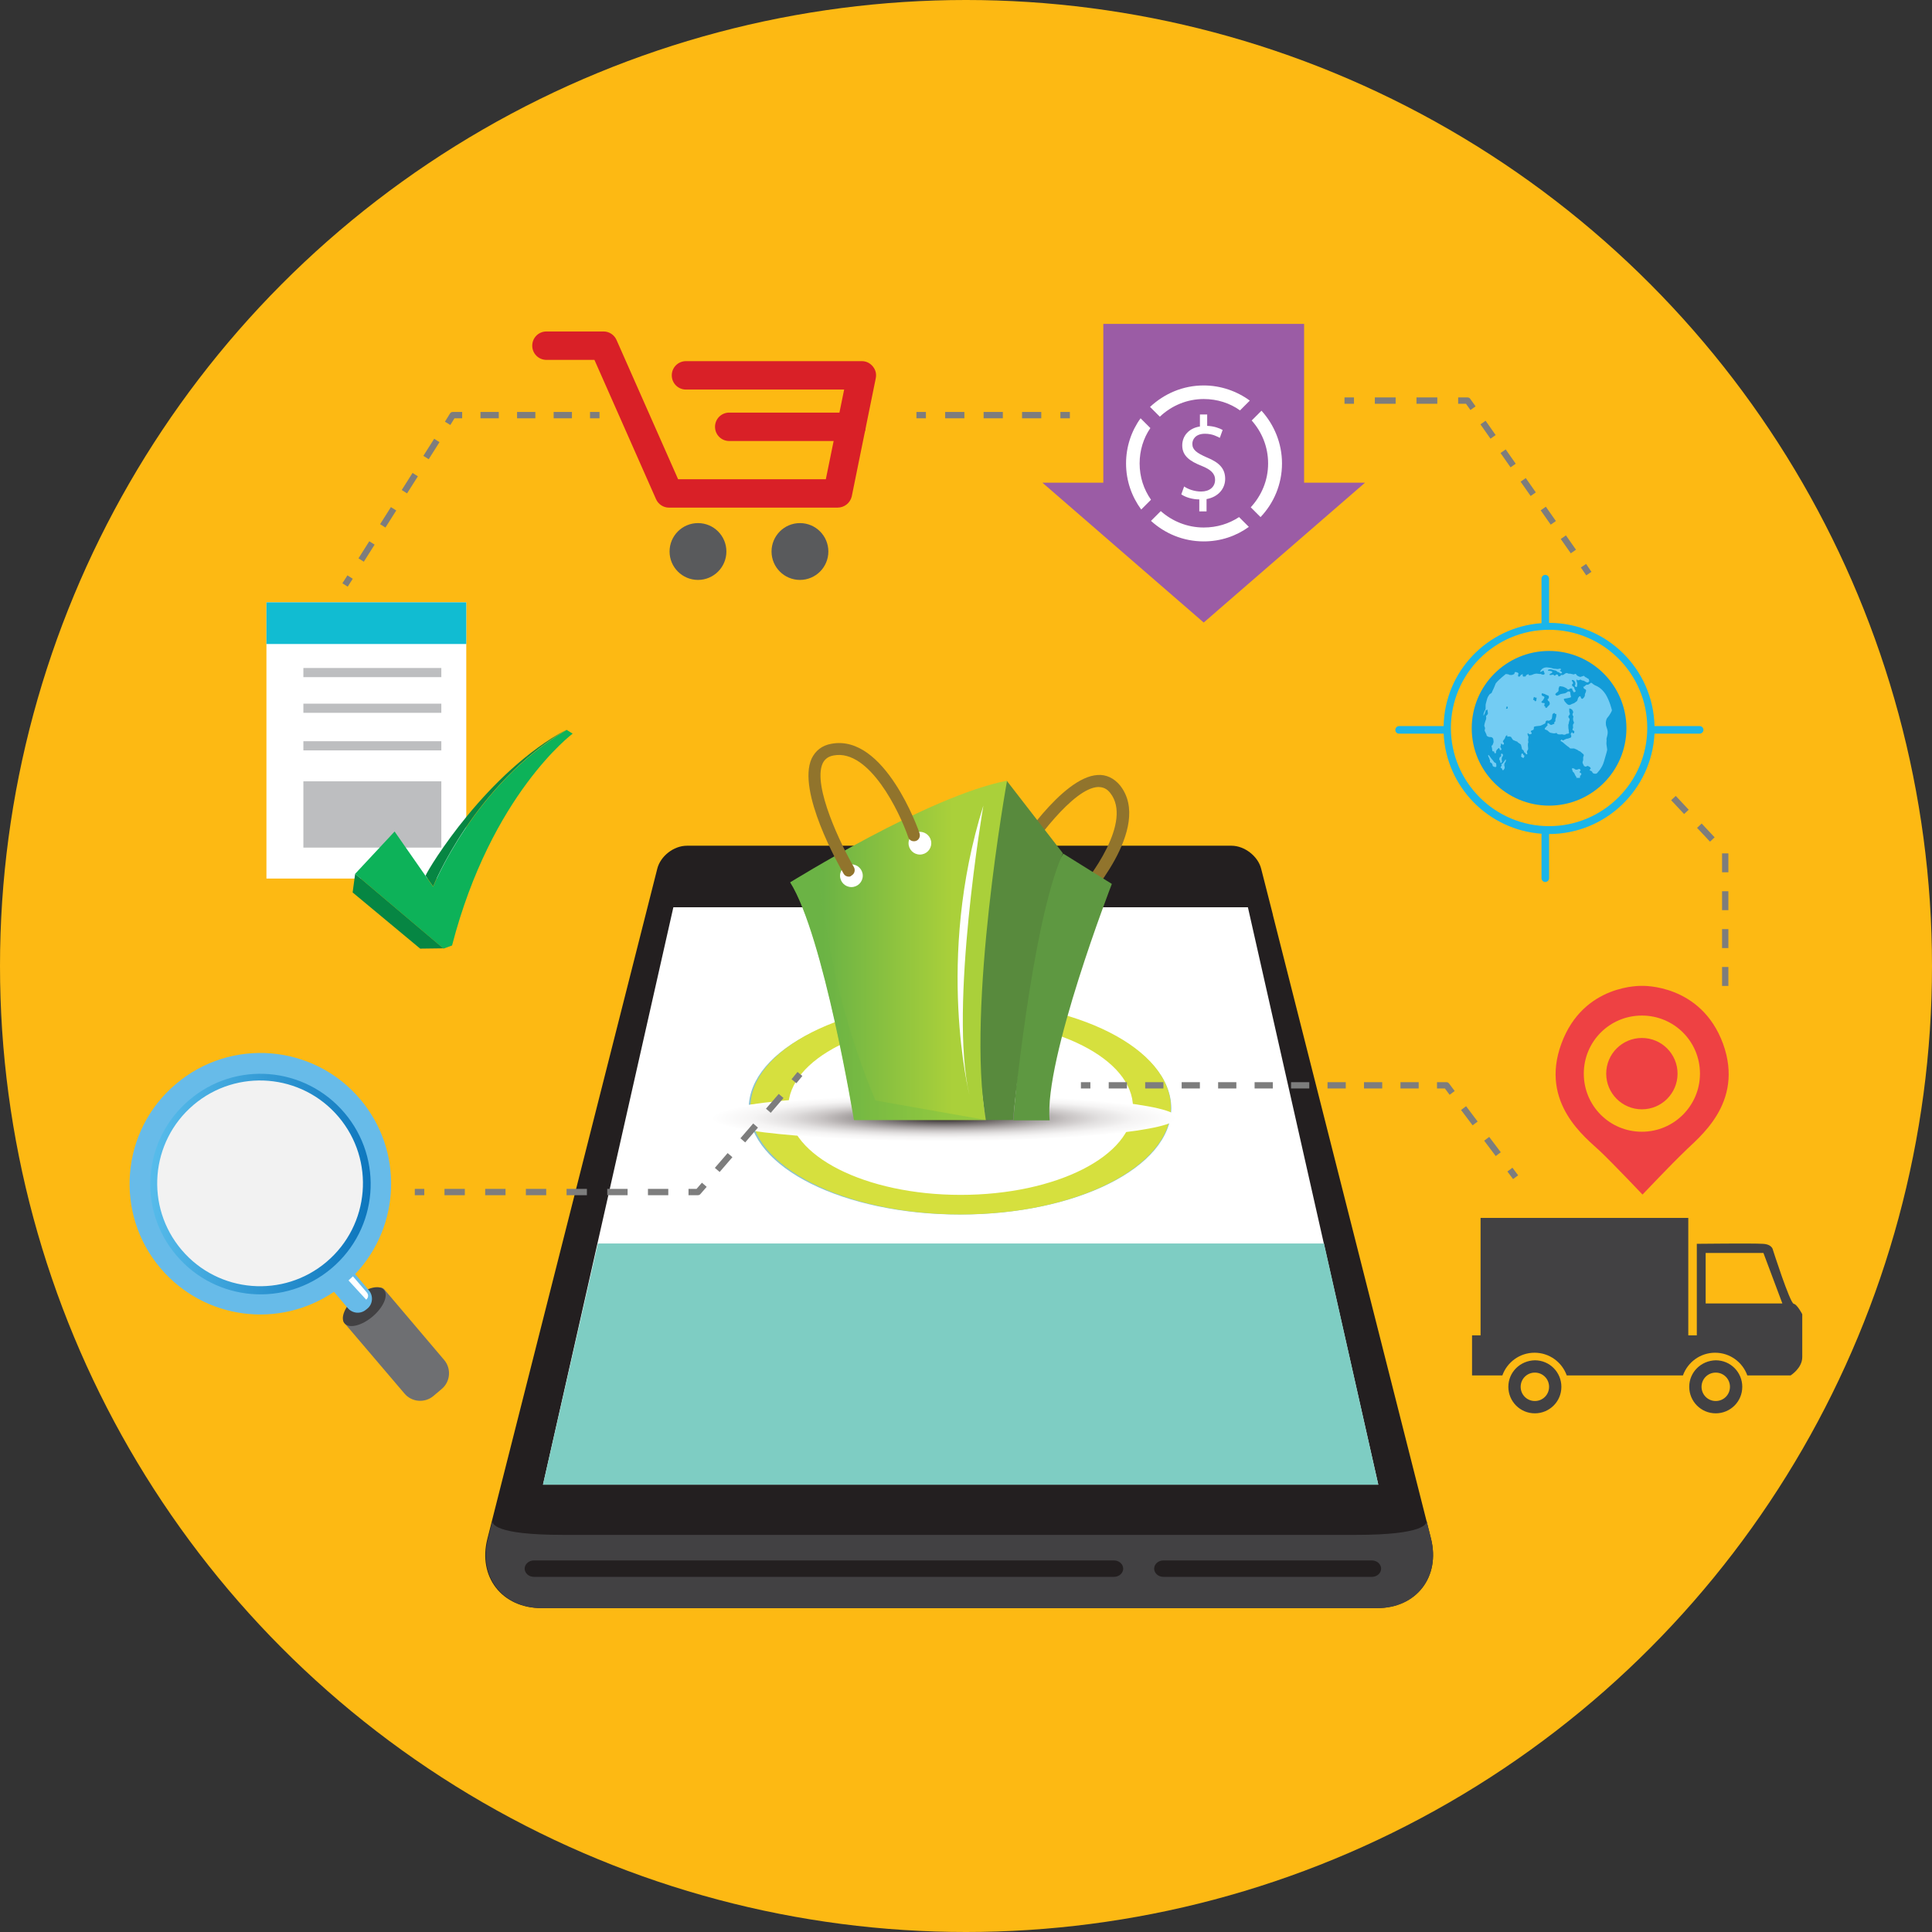 <?xml version="1.0" encoding="utf-8"?>
<!-- Generator: Adobe Illustrator 19.2.1, SVG Export Plug-In . SVG Version: 6.00 Build 0)  -->
<svg version="1.1" id="Layer_1" xmlns="http://www.w3.org/2000/svg" xmlns:xlink="http://www.w3.org/1999/xlink" x="0px" y="0px"
	 viewBox="0 0 612 612" style="enable-background:new 0 0 612 612;" xml:space="preserve">
<rect x="0" y="0" width="612" height="612" fill="#333333" stroke="none"/>
<style type="text/css">
	.st0{fill:#FDB913;}
	.st1{fill:#231F20;}
	.st2{fill:#424143;}
	.st3{fill:#595A5C;}
	.st4{fill:#FFFFFF;}
	.st5{fill:none;stroke:#8CC3CD;stroke-width:1.053;stroke-miterlimit:10;}
	.st6{fill:#D6E03E;}
	.st7{fill:#7ECDC3;}
	.st8{fill:url(#SVGID_1_);}
	.st9{fill:#91742C;}
	.st10{fill:#5E9841;}
	.st11{fill:#588A3D;}
	.st12{fill:url(#SVGID_2_);}
	.st13{opacity:0.5;fill:url(#SVGID_3_);}
	.st14{fill:#D92027;}
	.st15{fill:#6E6F72;}
	.st16{fill:#67BBE9;}
	.st17{fill:url(#SVGID_4_);}
	.st18{fill:#F2F2F2;}
	.st19{fill:#11BCD2;}
	.st20{fill:#BDBEC0;}
	.st21{fill:#0DB259;}
	.st22{fill:#068643;}
	.st23{fill:#9B5CA5;}
	.st24{fill:#139CD8;}
	.st25{fill:#73CCF3;}
	.st26{fill:#1AB5E9;}
	.st27{fill:#EE4143;}
	.st28{fill:none;stroke:#7D7D7D;stroke-width:2;stroke-linejoin:round;}
	.st29{fill:none;stroke:#7D7D7D;stroke-width:2;stroke-linejoin:round;stroke-dasharray:6.445,6.445;}
	.st30{fill:none;stroke:#7D7D7D;stroke-width:2;stroke-linejoin:round;stroke-dasharray:6.193,6.193;}
	.st31{fill:none;stroke:#7D7D7D;stroke-width:2;stroke-linejoin:round;stroke-dasharray:6.087,6.087;}
	.st32{fill:none;stroke:#7D7D7D;stroke-width:2;stroke-linejoin:round;stroke-dasharray:5.776,5.776;}
	.st33{fill:none;stroke:#7D7D7D;stroke-width:2;stroke-linejoin:round;stroke-dasharray:5.542,5.542;}
	.st34{fill:none;stroke:#7D7D7D;stroke-width:2;stroke-linejoin:round;stroke-dasharray:6.598,6.598;}
	.st35{fill:none;stroke:#7D7D7D;stroke-width:2;stroke-linejoin:round;stroke-dasharray:6.404,6.404;}
	.st36{fill:none;stroke:#7D7D7D;stroke-width:2;stroke-linejoin:round;stroke-dasharray:5.795,5.795;}
	.st37{fill:none;stroke:#7D7D7D;stroke-width:2;stroke-linejoin:round;stroke-dasharray:6.089,6.089;}
	.st38{fill:none;stroke:#7D7D7D;stroke-width:2;stroke-linejoin:round;stroke-miterlimit:10;stroke-dasharray:6;}
</style>
<g>
	<circle class="st0" cx="306" cy="306" r="306"/>
	<g>
		<g>
			<path class="st1" d="M453.3,487.4l-50.1-197.6c0,0,0-0.1,0-0.1l-3.7-14.5c-1-4-5.3-7.3-9.4-7.3H375l-142.3,0h-15.1
				c-4.2,0-8.4,3.3-9.4,7.3l-3.7,14.6c0,0,0,0,0,0l-50.1,197.6c-3.1,12.1,4.6,22,17.1,22h264.6C448.7,509.4,456.3,499.5,453.3,487.4
				z"/>
			<path class="st2" d="M453.3,487.4l-1.4-5.6c0.1,0.8-0.6,4.4-22.3,4.4c-22.1,0-125.3,0-127,0c-16.2,0-102.2,0-124.3,0
				c-21.8,0-22.4-3.6-22.3-4.4l-1.4,5.6c-3.1,12.1,4.6,22,17.1,22h131h133.7C448.7,509.4,456.3,499.5,453.3,487.4z"/>
			<g>
				<path class="st3" d="M324.7,276.7c0,1.2-1.3,2.2-2.9,2.2h-30.1c-1.6,0-2.9-1-2.9-2.2c0-1.2,1.3-2.2,2.9-2.2h30.1
					C323.4,274.5,324.7,275.5,324.7,276.7z"/>
			</g>
			<g>
				<path class="st1" d="M355.8,496.9c0,1.4-1.3,2.6-2.9,2.6H169.1c-1.6,0-2.9-1.2-2.9-2.6c0-1.4,1.3-2.6,2.9-2.6h183.8
					C354.5,494.3,355.8,495.5,355.8,496.9z"/>
			</g>
			<g>
				<path class="st1" d="M437.5,496.9c0,1.4-1.3,2.6-2.9,2.6h-66.1c-1.6,0-2.9-1.2-2.9-2.6c0-1.4,1.3-2.6,2.9-2.6h66.1
					C436.2,494.3,437.5,495.5,437.5,496.9z"/>
			</g>
			<polygon class="st4" points="436.6,470.3 172,470.3 213.3,287.4 395.3,287.4 			"/>
			<ellipse class="st5" cx="304.1" cy="351.1" rx="66.4" ry="33.1"/>
			<path class="st6" d="M304.3,317.1c-36.8,0-66.6,15.1-66.6,33.8c0,18.6,29.8,33.8,66.6,33.8c36.8,0,66.6-15.1,66.6-33.8
				C370.9,332.2,341.1,317.1,304.3,317.1z M304.3,378.5c-30.2,0-54.6-12.4-54.6-27.7c0-15.3,24.4-27.7,54.6-27.7
				c30.2,0,54.6,12.4,54.6,27.7C358.9,366.2,334.5,378.5,304.3,378.5z"/>
		</g>
		<polygon class="st7" points="419.4,393.9 189.4,393.9 172,470.3 436.6,470.3 		"/>
	</g>
	<g>
		
			<radialGradient id="SVGID_1_" cx="346.126" cy="885.641" r="63.162" gradientTransform="matrix(1.167 0 0 0.117 -104.973 250.604)" gradientUnits="userSpaceOnUse">
			<stop  offset="0" style="stop-color:#231F20"/>
			<stop  offset="4.817319e-002" style="stop-color:#342F30"/>
			<stop  offset="0.163" style="stop-color:#5A5454"/>
			<stop  offset="0.282" style="stop-color:#817B7B"/>
			<stop  offset="0.406" style="stop-color:#A7A2A2"/>
			<stop  offset="0.534" style="stop-color:#C8C4C4"/>
			<stop  offset="0.67" style="stop-color:#E2E0E0"/>
			<stop  offset="0.818" style="stop-color:#F5F4F4"/>
			<stop  offset="1" style="stop-color:#FFFFFF"/>
		</radialGradient>
		<ellipse class="st8" cx="299" cy="354" rx="73.7" ry="7.4"/>
		<g>
			<g>
				<g>
					<path class="st9" d="M341.2,287.4c-0.5,0-0.9-0.2-1.3-0.5c-0.8-0.7-0.8-1.9-0.1-2.7c5.7-6.1,19-24,11.9-33
						c-1.1-1.4-2.3-1.9-3.9-1.9c-7.9,0.4-20.3,17.6-24.4,24.1c-0.6,0.9-1.7,1.2-2.6,0.6c-0.9-0.6-1.2-1.8-0.6-2.6
						c1.6-2.6,16.2-25.3,27.5-25.9c2.7-0.2,5.2,1,7.1,3.3c10.6,13.4-11.1,37-12.1,38C342.2,287.2,341.7,287.4,341.2,287.4z"/>
				</g>
				<path class="st10" d="M336.8,270.4l15.4,9.6c0,0-21.6,55.7-19.7,74.9H321C321,354.8,325.8,287.2,336.8,270.4z"/>
				<path class="st11" d="M312.3,354.8h8.6c0,0,5.8-62.4,15.8-84.5l-17.8-23C319,247.3,303.7,304,312.3,354.8z"/>
				<linearGradient id="SVGID_2_" gradientUnits="userSpaceOnUse" x1="301.773" y1="301.086" x2="260.74" y2="301.086">
					<stop  offset="0" style="stop-color:#AAD03A"/>
					<stop  offset="1" style="stop-color:#6BB345"/>
				</linearGradient>
				<path class="st12" d="M319,247.3c0,0-13,72-6.7,107.5h-41.8c0,0-9.6-58.5-20.2-75.3C250.4,279.5,294.1,252.1,319,247.3z"/>
				<g>
					<circle class="st4" cx="291.4" cy="267.1" r="3.6"/>
					<circle class="st4" cx="269.7" cy="277.4" r="3.6"/>
				</g>
				<g>
					<path class="st9" d="M268.9,277.7c-0.7,0-1.3-0.3-1.7-1c-1.5-2.6-14.8-26.1-10.1-36.4c1.2-2.5,3.3-4.2,6.3-4.7
						c16.8-3.1,27.5,27.1,27.9,28.4c0.3,1-0.2,2.1-1.2,2.4c-1,0.3-2.1-0.2-2.4-1.2c-2.7-7.9-12.3-28-23.6-25.9
						c-1.7,0.3-2.8,1.1-3.5,2.5c-3.3,7.2,6,26.2,9.9,32.9c0.5,0.9,0.2,2.1-0.7,2.6C269.5,277.6,269.2,277.7,268.9,277.7z"/>
				</g>
			</g>
			<path class="st4" d="M311.5,255.2c0,0-11,64.3-4.4,91.7C307.1,346.9,296.2,303.8,311.5,255.2z"/>
			<linearGradient id="SVGID_3_" gradientUnits="userSpaceOnUse" x1="296.746" y1="314.604" x2="259.73" y2="314.604">
				<stop  offset="0" style="stop-color:#7BC144"/>
				<stop  offset="1" style="stop-color:#6BB345"/>
			</linearGradient>
			<path class="st13" d="M259.1,274.4c-4.7,2.8-8.7,5.1-8.7,5.1c10.6,16.8,20.2,75.3,20.2,75.3h41.8l-35.1-6.2
				C261.4,310.7,259.1,274.4,259.1,274.4z"/>
		</g>
	</g>
	<g>
		<g>
			<g>
				<path class="st14" d="M265.3,160.8h-53.4c-1.8,0-3.4-1.1-4.1-2.7L188.3,114h-15.2c-2.5,0-4.5-2-4.5-4.5c0-2.5,2-4.5,4.5-4.5
					h18.1c1.8,0,3.4,1.1,4.1,2.7l19.5,44.1h46.8l5.8-28.4h-50.1c-2.5,0-4.5-2-4.5-4.5c0-2.5,2-4.5,4.5-4.5H273
					c1.4,0,2.6,0.6,3.5,1.7c0.9,1.1,1.2,2.4,0.9,3.8l-7.6,37.4C269.3,159.3,267.5,160.8,265.3,160.8z"/>
			</g>
			<g>
				<path class="st14" d="M269.7,139.7h-38.7c-2.5,0-4.5-2-4.5-4.5c0-2.5,2-4.5,4.5-4.5h38.7c2.5,0,4.5,2,4.5,4.5
					C274.2,137.7,272.1,139.7,269.7,139.7z"/>
			</g>
		</g>
		<g>
			<g>
				<circle class="st3" cx="221.1" cy="174.7" r="9"/>
			</g>
			<g>
				<circle class="st3" cx="253.4" cy="174.7" r="9"/>
			</g>
		</g>
	</g>
	<g>
		<g>
			<path class="st15" d="M140.7,430.8c2.3,2.7,2,6.9-0.8,9.2l-2.6,2.2c-2.7,2.3-6.9,2-9.2-0.8l-19-22.3c-1.4-1.6,1.6-6.1,2.7-6.9
				l0.5-0.5c2.7-2.3,7.8-5.1,9.4-3.3L140.7,430.8z"/>
			
				<ellipse transform="matrix(0.762 -0.647 0.647 0.762 -240.476 173.162)" class="st2" cx="115.5" cy="414" rx="8.2" ry="4.1"/>
			<path class="st16" d="M112.5,403.6c14.4-15.2,15.4-39.1,1.6-55.4c-14.8-17.5-41-19.6-58.4-4.8c-17.5,14.8-19.6,41-4.8,58.4
				c13.9,16.3,37.6,19.2,54.9,7.4l4.4,5.2c1.5,1.7,4,1.9,5.7,0.5l0.5-0.4c1.7-1.4,1.9-4,0.5-5.7L112.5,403.6z"/>
			
				<linearGradient id="SVGID_4_" gradientUnits="userSpaceOnUse" x1="104.103" y1="330.738" x2="173.919" y2="330.738" gradientTransform="matrix(0.997 8.150000e-002 -8.150000e-002 0.997 -29.139 34.065)">
				<stop  offset="0" style="stop-color:#57BCEB"/>
				<stop  offset="1" style="stop-color:#0D76BD"/>
			</linearGradient>
			<path class="st17" d="M109.1,352.5c12.5,14.7,10.7,36.7-4,49.2c-14.7,12.5-36.7,10.7-49.2-4c-12.5-14.7-10.7-36.7,4-49.2
				C74.6,335.9,96.6,337.8,109.1,352.5z"/>
			
				<ellipse transform="matrix(0.762 -0.647 0.647 0.762 -223.107 142.48)" class="st18" cx="82.5" cy="375" rx="32.6" ry="32.6"/>
			<path class="st4" d="M110.4,405.6l1.4-1.3l4.3,5c0,0,1.2,1.2-0.1,2.4L110.4,405.6z"/>
		</g>
	</g>
	<g>
		<g>
			<rect x="84.4" y="190.8" class="st4" width="63.3" height="87.5"/>
			<rect x="84.4" y="190.8" class="st19" width="63.3" height="13.2"/>
			<g>
				<g>
					<rect x="96.1" y="211.6" class="st20" width="43.7" height="2.9"/>
					<rect x="96.1" y="222.9" class="st20" width="43.7" height="2.9"/>
					<rect x="96.1" y="234.8" class="st20" width="43.7" height="2.9"/>
				</g>
				<rect x="96.1" y="247.5" class="st20" width="43.7" height="21"/>
			</g>
		</g>
		<g>
			<g>
				<path class="st21" d="M112.5,276.8l12.5-13.4l12.2,17.5c0,0,13-32.4,42.3-49.7l1.9,1.2c0,0-25.8,19.2-38.2,67.1l-2.7,1
					L112.5,276.8z"/>
				<polygon class="st22" points="112.5,276.8 140.4,300.4 133.1,300.5 111.7,282.7 				"/>
				<path class="st22" d="M137.2,280.8c0,0,13-32.4,42.3-49.7c-25.2,13.4-43.7,43.8-44.7,46.3L137.2,280.8z"/>
			</g>
		</g>
	</g>
	<g>
		<g>
			<rect x="349.5" y="102.6" class="st23" width="63.6" height="58.7"/>
			<polygon class="st23" points="330.2,152.9 381.3,197.2 432.4,152.9 			"/>
		</g>
		<g>
			<g>
				<path class="st4" d="M379.9,162v-3.8c-2.2,0-4.4-0.7-5.7-1.6l0.9-2.5c1.3,0.9,3.3,1.6,5.4,1.6c2.7,0,4.4-1.5,4.4-3.7
					c0-2.1-1.5-3.3-4.2-4.4c-3.8-1.5-6.2-3.2-6.2-6.5c0-3.1,2.2-5.5,5.6-6v-3.8h2.3v3.6c2.2,0.1,3.8,0.7,4.9,1.3l-0.9,2.5
					c-0.8-0.4-2.3-1.3-4.7-1.3c-2.9,0-4,1.7-4,3.2c0,1.9,1.4,2.9,4.6,4.3c3.9,1.6,5.8,3.5,5.8,6.8c0,3-2.1,5.7-5.9,6.4v3.9H379.9z"
					/>
			</g>
			<g>
				<path class="st4" d="M381.3,126.4c4.3,0,8.3,1.3,11.5,3.6l3.1-3.1c-4.1-3-9.2-4.8-14.6-4.8c-6.6,0-12.5,2.6-17,6.8l3.1,3.1
					C371.1,128.5,376,126.4,381.3,126.4z"/>
				<path class="st4" d="M381.3,167.1c-5.2,0-10-2-13.6-5.2l-3.1,3.1c4.4,4,10.2,6.5,16.7,6.5c5.4,0,10.3-1.7,14.3-4.6l-3.1-3.1
					C389.3,165.9,385.5,167.1,381.3,167.1z"/>
				<path class="st4" d="M361,146.8c0-4.1,1.2-8,3.4-11.2l-3.1-3.1c-2.9,4-4.6,9-4.6,14.3c0,5.5,1.8,10.5,4.8,14.6l3.1-3.1
					C362.3,155,361,151.1,361,146.8z"/>
				<path class="st4" d="M401.7,146.8c0,5.4-2.1,10.2-5.5,13.9l3.1,3.1c4.2-4.4,6.8-10.4,6.8-17c0-6.4-2.5-12.3-6.5-16.7l-3.1,3.1
					C399.7,136.8,401.7,141.5,401.7,146.8z"/>
			</g>
		</g>
	</g>
	<g>
		<circle class="st24" cx="490.7" cy="230.7" r="24.5"/>
		<g>
			<path class="st25" d="M473.3,238.1c0.1,0.1,0,0.5,0.2,0.5c0.2,0,0.4,0,0.4-0.1c0-0.1,0-0.3,0-0.5c0-0.1,0.1-0.2,0.2-0.4
				c0.1-0.2,0.5-0.5,0.5-0.5s0.2-0.3,0.3-0.1c0,0.2,0.2,0.3,0.2,0.5c0,0.1,0.1,0.2,0.2,0.1c0.2-0.1,0.4,0,0.3-0.3
				c-0.1-0.2-0.1-0.2-0.2-0.5c-0.1-0.3-0.2,0.1-0.1-0.3c0.1-0.4,0.2-0.6,0.2-0.6s-0.3-0.3,0-0.3c0.3,0,0.4,0.2,0.4,0.2
				s0.1,0.1,0.2,0.1c0.1,0,0.3-0.1,0.3-0.3c0-0.2-0.1-0.4-0.1-0.4s-0.4-0.2-0.1-0.6c0.3-0.4,0.4-0.6,0.5-0.7
				c0.1-0.2,0.2-0.6,0.2-0.6l0.4-0.4c0,0,0.2,0,0.2,0.1c0,0.1-0.2,0.2,0,0.3c0.2,0.1,0.2,0,0.5,0c0.3,0,0.7,0.1,0.7,0.2
				c0,0.1,0.6,0.9,0.6,0.9s0.5,0.2,0.7,0.3c0.1,0.1,0.7,0.2,0.7,0.3c0,0.2,1,0.7,1.1,0.9c0.1,0.2,0.1,0.6,0.2,0.8
				c0.1,0.2,0.1,0.5,0.1,0.6c0.1,0.1,0.5,0.4,0.5,0.4s0.1,0.3,0.2,0.5c0,0.2,0.1,0.1,0.3,0.3c0.2,0.1,0.3,0.4,0.3,0.4
				s0.5,0.2,0.4-0.2c-0.1-0.4-0.1-0.4-0.1-0.6c0-0.2,0.4-0.7,0.4-0.9c-0.1-0.2,0-0.7-0.1-0.8c0-0.2,0-0.6,0-0.8
				c0.1-0.2,0.2-0.6,0.1-0.8c0-0.2-0.1-0.2,0-0.7c0-0.4,0.1-0.6,0.1-0.7c-0.1-0.1-0.2-0.4-0.3-0.7c-0.1-0.2,0.1-0.5,0.1-0.5
				s0.2,0.2,0.3,0.3c0.1,0.1,0.4,0.1,0.4,0.1l0.4-0.1l0.1-0.4l-0.2-0.2l-0.1-0.3l0.3-0.2c0,0,0.6-0.2,0.6-0.3c0-0.1,0.1-0.5,0.1-0.5
				s-0.1-0.3,0.1-0.4c0.2-0.1,0.7-0.2,0.9-0.2c0.1,0,1-0.1,1-0.1l0.5-0.2l1-0.5c0,0,0.2-0.2,0.2-0.5c0-0.3,0.5-0.5,0.5-0.5
				s0.1,0.1,0.3,0.1c0.3,0,0.4,0,0.7-0.2c0.2-0.2,0.5-0.3,0.5-0.6c0-0.2,0.1-0.4,0.1-0.7c0-0.3,0.1-0.6,0.1-0.6l0.4-0.3
				c0,0,0.2-0.1,0.3,0c0.1,0.2-0.2,0,0.1,0.2c0.3,0.2,0.4-0.1,0.4,0.2c0,0.3,0,0.6-0.1,0.9c-0.1,0.3-0.1,0.4-0.2,0.6
				c0,0.1,0,0.2,0,0.4c0,0.2,0,0.3-0.1,0.4c-0.1,0.1-0.3,0.2-0.3,0.3c0,0.1,0.2,0.3,0,0.4c-0.2,0.1-0.8,0.3-0.8,0.3s-0.1,0.1-0.3,0
				c-0.3-0.2-0.1,0-0.3-0.2c-0.2-0.2-0.4-0.3-0.4-0.3s-0.2-0.1-0.3,0.1c-0.1,0.2,0,0.4,0,0.4s0.1,0.1,0,0.2
				c-0.1,0.1-0.2,0.2-0.3,0.3c-0.2,0.1-0.2,0.3-0.2,0.3s-0.3,0.1-0.3,0.3c0,0.2-0.2,0.3,0.1,0.4c0.2,0.1,0.4,0.1,0.7,0.3
				c0.3,0.2,0.5,0.5,0.7,0.6c0.2,0.1,0.4,0.2,0.7,0.2c0.3,0.1,0.5,0.1,0.8,0.1c0.4,0,0.6-0.2,0.7-0.1c0.1,0.1,0.1,0.3,0.5,0.4
				c0.4,0.1,1.3,0,1.3,0s0.2,0.1,0.3,0.1c0.1,0,0.3,0.1,0.6,0c0.2-0.1,0.6-0.3,0.6-0.3s0.1,0.1,0.3,0c0.2,0,0.4-0.2,0.3-0.4
				c-0.1-0.2,0-0.7-0.1-0.9c-0.1-0.2-0.1-1.3-0.1-1.3s-0.1-0.1,0.1-0.5c0.1-0.4,0.1-0.6,0.1-0.6s0.3-0.8,0.2-1
				c-0.2-0.2-0.2-0.3-0.3-0.4c-0.1-0.1-0.1-0.4,0-0.5c0.1-0.1,0.4-0.6,0.4-0.6l-0.2-0.8c0,0,0-0.4,0-0.6c0-0.1,0-0.4,0-0.4
				s0.6,0.1,0.9,0.4c0,0,0.5,0.7,0.3,1c-0.2,0.3-0.2,0.5-0.1,0.8c0.1,0.3,0.3,0.3,0.2,0.6c-0.1,0.3-0.1-0.1-0.1,0.3
				c0,0.4,0,0.7,0.1,0.9c0.1,0.2,0.3,0.5,0.1,0.8c-0.2,0.3-0.1-0.1-0.2,0.3c-0.1,0.5,0,0.6,0,0.8c0,0.2,0.1-0.2,0,0.2
				c-0.1,0.4-0.3,0.7-0.1,0.8c0.2,0.1,0.6,0.3,0.5,0.6c-0.1,0.3-0.2,0.5-0.4,0.4c-0.2-0.1-0.3-0.4-0.3-0.4c-0.3,0.3-0.5,0.6-0.4,0.8
				c0.1,0.2-0.1-0.1,0.1,0.2c0.1,0.4,0,0.6-0.1,0.7c-0.1,0.1-0.1,0.1-0.5,0.2c-0.4,0.2-0.5,0.2-0.8,0.2c-0.3,0.1-0.5,0.2-0.7,0.3
				c-0.2,0.1-0.4,0.3-0.6,0.2c-0.2-0.1-0.3-0.4-0.5-0.1c-0.1,0.3-0.4,0-0.1,0.3c0.3,0.3,0.5,0.3,0.6,0.4c0.1,0.1,1.6,1.4,2,1.6
				c0.3,0.3,0.3,0.4,0.6,0.4c0.3,0,0.8,0,0.8,0s0-0.1,0.5,0.1c0.4,0.2,0.8,0.3,1,0.5c0.2,0.2,0.6,0.3,0.6,0.3s0.4,0.3,0.7,0.6
				c0.3,0.3,0.4,0.2,0.5,0.6c0,0.4-0.2,0.5-0.2,0.7c0,0.2,0,0.3,0,0.6c0,0.3,0,0.3,0,0.3l-0.2,0.6c0,0,0,0.3,0.2,0.7
				c0.3,0.4,0.1,0.5,0.4,0.6c0.2,0.1,0.3,0.2,0.6,0.1c0.3-0.1,0.2-0.3,0.6-0.1c0.4,0.2,0-0.1,0.4,0.2c0.4,0.2,0.4,0.6,0.4,0.6
				s-0.3,0.2-0.3,0.4c0.1,0.2-0.2,0.1,0.1,0.2c0.3,0.1-0.1-0.1,0.3,0.1c0.4,0.2,0.4,0.4,0.5,0.6c0.1,0.2,0.7,0.3,0.7,0.3
				s0.5,0,0.6-0.1c0.1-0.1,1.7-1.6,2.3-3.8c0.6-2.2,1.1-3.5,1-3.9c-0.1-0.5-0.1-0.9-0.2-1.4c-0.1-0.5,0.1-1.4,0-1.7
				c-0.1-0.3,0.6-1.7,0.3-2.9c-0.3-1.2-0.5-1.3-0.5-2c-0.1-0.7,0.2-1.5,0.3-1.7c0.1-0.2,0.5-0.6,0.7-0.9c0.2-0.3,1-1.5,0.9-1.8
				c-0.1-0.3-0.7-2.9-2-5c-1.4-2.1-2.7-2.5-3.5-2.9c-0.7-0.4-0.9-0.8-1.1-0.7c-0.2,0-0.1,0.1-0.6,0.4c-0.4,0.3-0.5,0.2-0.8,0.2
				c-0.3,0.1-0.6,0.5-0.8,0.6c-0.2,0.2-0.5-0.3-0.2,0.2c0.3,0.5-0.2,0.2,0.3,0.5c0.5,0.3,0.6,0.3,0.5,0.8c-0.1,0.5-0.3,0.6-0.3,0.8
				c-0.1,0.2,0,0.4-0.1,0.7c-0.1,0.2-0.2,0.4-0.4,0.6c-0.2,0.2-0.4,0.4-0.6,0.2c-0.2-0.1-0.3-0.6-0.3-0.6s-0.2-0.3-0.4-0.1
				c-0.2,0.2-0.4,0.4-0.5,0.8c-0.1,0.3-0.1,0.6-0.4,0.8c-0.3,0.2-0.3,0.2-0.3,0.2s-0.4,0.4-0.9,0.5c-0.4,0.1-0.8,0.5-1.2,0.4
				c-0.3,0-0.6-0.3-0.8-0.5c-0.3-0.3-0.7-0.8-0.7-0.9c0-0.2-0.4-0.5,0.2-0.6c0.6-0.1,0.8-0.1,1.1-0.2c0.3-0.1,1.1-0.1,0.8-0.6
				c-0.2-0.5-0.1-1.3-0.3-1.4c-0.2-0.1-0.5-0.1-0.7,0c-0.2,0.1-0.2,0.2-0.6,0.4c-0.4,0.2-0.4,0.1-0.8,0.2c-0.4,0.1-0.6,0.1-0.9,0.2
				c-0.3,0.1-0.4,0.3-0.6,0.3c-0.3,0.1-0.5,0.3-0.7,0.1c-0.2-0.2-0.5-0.2-0.2-0.6c0.3-0.4,0.9-0.5,0.9-1c0-0.4,0-0.9,0.2-1
				c0.2-0.1-0.3-0.4,0.5-0.3c0.9,0.1,1.2,0.3,1.4,0.4c0.2,0.2,0.4,0.1,0.6,0.4c0.2,0.3,0.4,0.2,0.6,0.2c0.2,0,0.1-0.2,0.4-0.3
				c0.3,0,0.6-0.1,0.6,0.1c0.1,0.2,0.1,0.5,0.3,0.7c0.2,0.2,0.2,0.6,0.5,0.3c0.3-0.2,0.3,0.1,0.3-0.2c0-0.3-0.2-0.5-0.3-0.7
				c-0.1-0.2-0.1-0.6-0.3-0.7c-0.2-0.1-0.3-0.2-0.4-0.3c-0.1-0.1-0.2-0.4-0.1-0.5c0.1-0.1,0.4-0.3,0.3-0.4c0-0.2-0.1-0.4-0.1-0.4
				c-0.3-0.3-0.3-0.3-0.3-0.3s0-0.4,0.3-0.3c0.4,0.1,0.3,0.1,0.5,0.3c0.1,0.1,0.2,0.2,0.3,0.5c0,0.4,0.1,0.5,0,0.7
				c-0.1,0.2-0.2,0.3-0.1,0.4c0.1,0.2,0.3,0.4,0.5,0.3c0.2-0.1,0.2-0.2,0.2-0.5c0-0.3,0.1-0.6,0-0.7c0-0.2,0-0.3-0.1-0.4
				c-0.1-0.2-0.1-0.5-0.1-0.5s0-0.4,0.2-0.2c0.2,0.2-0.1,0.2,0.2,0.2c0.4,0,0.4-0.1,0.6-0.1c0.2,0,0.1-0.3,0.3-0.1
				c0.3,0.2,0.4,0.2,0.7,0.3c0.2,0.1,0-0.2,0.6,0.2c0.6,0.4,0.9,0.4,0.9,0.4l0.4-0.2c0,0,0.2-0.1,0.1-0.4c-0.1-0.2,0-0.5-0.3-0.6
				c-0.3-0.1-0.5-0.4-0.9-0.5c-0.3-0.2-0.4-0.5-0.6-0.4c-0.2,0.1-0.6,0.2-0.9,0.3c-0.3,0.1-1.2-0.4-1.3-0.6
				c-0.2-0.3-0.1-0.4-0.5-0.3c-0.4,0.1-0.1,0.2-0.6,0.1c-0.4-0.1-0.9-0.2-0.9-0.2s-0.4,0-0.5,0c-0.1,0-0.4-0.2-0.5-0.2
				c-0.1,0-0.3,0-0.5,0.1c-0.2,0.1-0.6,0.5-0.8,0.5c-0.2,0.1-0.7-0.1-0.7,0.1c-0.1,0.2,0,0.3-0.3,0.3c-0.3,0.1-0.4,0.1-0.5-0.1
				c-0.1-0.2,0-0.4-0.2-0.4c-0.2,0-0.4-0.1-0.5,0c-0.1,0.1-0.2,0.4-0.5,0.3c-0.2-0.1-0.3-0.3-0.4-0.3c-0.1,0-0.5,0.1-0.6,0.1
				c-0.2,0-0.5,0.1-0.5,0c0-0.1-0.1-0.3,0.2-0.4c0.3-0.1,0.6-0.3,0.6-0.3l0-0.4l-0.3-0.1c0,0-0.4-0.1-0.5-0.1c-0.1,0-0.5,0-0.5,0
				s-0.1-0.4,0.2-0.4c0.2-0.1,0.8-0.1,1,0c0.2,0.1,0.5,0.1,0.7,0.2c0.2,0.1,0.4,0,0.7,0.2c0.2,0.2,0.5,0.4,0.5,0.4s0.3,0,0.4,0.1
				c0.1,0.1,0.2,0.3,0.4,0.3c0.1,0,0.6,0,0.5-0.2c-0.1-0.2-0.1-0.3-0.3-0.4c-0.2-0.1-0.4-0.3-0.4-0.3c0.3-0.1,0.4-0.4,0.4-0.4
				s-0.1-0.2-0.3-0.2c-0.3,0-0.6,0.2-1.1,0.1c-0.5-0.1-1,0-1.3-0.2c-0.3-0.1-0.7-0.2-0.9-0.2c-0.2,0-0.7-0.1-0.9-0.1
				c-0.1,0-0.4,0-0.8,0.1c-0.3,0.2-0.5,0.2-0.6,0.3c-0.1,0.1-0.3,0.3-0.4,0.4c-0.1,0.1-0.3,0.4-0.3,0.5c0,0.1,0,0.2,0.2,0.1
				c0.2-0.1,0.5-0.2,0.6-0.3c0.1,0,0.2-0.2,0.3,0c0.1,0.2,0,0.3,0.1,0.4c0.1,0.1,0.2,0.3,0.2,0.5c-0.1,0.2-0.1,0.3-0.4,0.3
				c-0.3,0-0.4,0-0.6-0.1c-0.2-0.1-0.2-0.2-0.5-0.1c-0.3,0-1.1-0.2-1.3-0.1c-0.1,0-0.6,0.1-0.8,0.2c-0.1,0.1-1,0.4-1.3,0.3
				c-0.4-0.1,0.1-0.5-0.4-0.3c-0.5,0.2-0.6,0.3-0.6,0.4c-0.1,0.1-0.1,0.4-0.3,0.3c-0.1-0.1-0.5,0.1-0.6,0c-0.1-0.1-0.2-0.4-0.2-0.4
				s0.3-0.4-0.1-0.3c-0.4,0.1-0.5,0.3-0.6,0.4c-0.1,0.2-0.1,0.3-0.3,0.3c-0.2,0-0.3,0.1-0.4-0.1c-0.1-0.2,0.1-0.7,0.1-0.7
				s0.1-0.3-0.2-0.4c-0.3-0.1-0.4-0.2-0.5-0.2c-0.1,0-0.5-0.1-0.5,0.2c-0.1,0.2,0,0.4-0.3,0.5c-0.2,0.1-0.4,0.1-0.5,0.2
				c-0.1,0-0.8,0-0.8,0l-0.4-0.2l-0.8-0.1c0,0-2.4,1.9-3.2,3c0,0-0.7,1.8-0.9,2.1c-0.2,0.4-0.4,0.9-0.4,0.9l-0.6,0.4
				c0,0-0.4,0.5-0.6,0.9c-0.2,0.4-0.5,1.6-0.6,2c-0.1,0.4-0.1,0.4-0.1,0.8c0,0.4,0,0.7,0,0.8c0,0.1,0,0.2-0.1,0.4
				c-0.1,0.2-0.4,0.8-0.5,1.1c0,0.3-0.2,1,0,0.7c0.2-0.3,0.3-0.5,0.4-0.8c0.1-0.2,0.1-0.4,0.2-0.6c0.1-0.2-0.2-0.1,0.1-0.2
				c0.3-0.1,0.5-0.4,0.5-0.1c0,0.3,0.1,0.6,0.1,0.8c0,0.2,0.1,0.4-0.1,0.6c-0.2,0.2-0.3,0.4-0.4,0.4c-0.1,0,0,0.5,0,0.8
				c0,0.3-0.3,1-0.3,1s-0.4,1.2-0.3,1.5c0.1,0.3,0.3,0.6,0.2,0.9c-0.1,0.3-0.1,0.5-0.1,0.5s0.3,0.8,0.5,1.1c0.2,0.3-0.1,0.5,0.5,0.8
				c0.6,0.3,0.7,0.1,1.1,0.2c0.4,0.1,0.5,0.4,0.6,0.5c0,0.2,0.2,0.9,0.1,1.2c-0.1,0.3-0.3,0.8-0.3,0.8s-0.4,0.2-0.3,0.5
				c0.1,0.3,0.2,0.8,0.2,1.1c0.1,0.3,0,0.3,0.2,0.4C473,238,473.2,238,473.3,238.1z M488.3,222.4c-0.1-0.1,0.3-0.4,0.4-0.5
				c0-0.1,0.2-0.3,0.2-0.3s0.2-0.3,0.3-0.6c0.1-0.3-0.1-0.3-0.2-0.4c-0.1-0.1-0.2-0.1-0.3-0.1c-0.1,0-0.2-0.1-0.3-0.3
				c-0.1-0.3-0.1-0.3,0-0.5c0.1-0.2,0.4,0,0.4,0l0.4,0.1c0,0,0.5,0.2,0.6,0.3c0.1,0,0.5,0.2,0.7,0.3c0.3,0.1,0,0,0.1,0.2
				c0.1,0.2,0,0.3,0,0.5c0,0.2-0.4,0.4-0.4,0.4s0.1,0.3,0.2,0.5c0.2,0.2,0.2,0.1,0.3,0.2c0.2,0.1,0.1,0.3,0.2,0.6
				c0.1,0.4-0.1,0.3-0.2,0.6c-0.2,0.2-0.6,0.6-0.6,0.6c-0.1,0.4-0.2,0.2-0.6,0.1c-0.3-0.1,0,0,0-0.2c0-0.2-0.1-0.1-0.3-0.3
				c-0.1-0.1,0-0.3,0-0.3s0.1-0.2,0.1-0.4c0-0.1-0.1-0.3-0.4-0.2c-0.3,0-0.2,0-0.4-0.1C488.1,222.4,488.3,222.6,488.3,222.4z
				 M485.8,221.2c0.1-0.2,0,0,0-0.2c0-0.2,0.3-0.2,0.3-0.2s0,0,0.1,0.1c0.1,0.1,0.3,0.1,0.5,0.1c0.2,0,0,0.2,0,0.4
				c0,0.2,0,0.4-0.1,0.6c-0.1,0.2-0.4,0.1-0.4,0.1s-0.1-0.2-0.2-0.3c-0.1-0.2-0.1,0-0.3-0.1C485.6,221.5,485.7,221.4,485.8,221.2z
				 M477.1,224.4c-0.1-0.3,0,0,0.1-0.3c0.1-0.2,0,0,0-0.2c0-0.2,0.4,0,0.4,0l0,0.4c0,0-0.1,0.3-0.4,0.2
				C476.9,224.6,477.2,224.6,477.1,224.4z"/>
			<path class="st25" d="M471.5,239.7c-0.1-0.2-0.1-0.4-0.1-0.5c0-0.1,0.2,0,0.2,0s0.3,0.4,0.9,1.2c0.6,0.7,0.3,0.3,0.4,0.5
				c0.2,0.1,0.2,0.3,0.4,0.5c0.2,0.2,0.3,0.2,0.5,0.3c0.2,0.1,0.2,0.7,0.2,1c0,0.4-0.6,0.3-0.9,0.1c-0.3-0.1-0.2-0.2-0.3-0.4
				c0-0.2-0.1-0.4-0.2-0.5c0-0.1-0.3-0.3-0.5-0.4c-0.2-0.1-0.1-0.3-0.1-0.6c0-0.2-0.2-0.3-0.2-0.5
				C471.8,240.2,471.6,239.9,471.5,239.7z"/>
			<path class="st25" d="M474.9,240.5c0-0.1,0-0.1,0.1-0.4c0.1-0.3,0.1-0.3,0.3-0.4c0.2-0.1,0.2,0.1,0.2-0.1c0-0.3,0-0.6,0-0.6
				s0-0.3,0.2-0.3c0.2,0.1,0.4,0.2,0.4,0.5c0,0.3-0.1,0.3-0.2,0.5c-0.1,0.2-0.1,0.2-0.2,0.4c0,0.2,0,0.3,0,0.6
				c0,0.3,0.1,0.6,0.1,0.6s-0.1,0.2-0.2,0.3c-0.1,0.1-0.3,0.2-0.3,0c-0.1-0.2-0.1-0.5-0.1-0.6C475,240.8,474.9,240.6,474.9,240.5z"
				/>
			<path class="st25" d="M475.5,242.8c0.1-0.2,0.2-0.2,0.2-0.5c0-0.3-0.5,0.1,0-0.3c0.4-0.3,0.2,0,0.4-0.3c0.2-0.3,0.3-0.4,0.4-0.5
				c0-0.1,0.2-0.3,0.2-0.3l0.1-0.2c0,0,0.2-0.2,0.2-0.1c0,0.2,0.1,0.2,0,0.4c-0.1,0.2,0,0.3-0.2,0.5c-0.2,0.3-0.1-0.2-0.2,0.3
				c-0.1,0.4-0.1,0.4-0.1,0.6c0,0.2,0.1,0.3,0.1,0.4c0,0.1,0.1,0.4,0,0.6c-0.1,0.2-0.3,0.5-0.3,0.5l-0.3,0.1
				c-0.2-0.3-0.2-0.6-0.4-0.7c-0.2-0.1-0.4-0.1-0.2-0.3C475.5,242.8,475.4,243,475.5,242.8z"/>
			<path class="st25" d="M481.9,239.1c0-0.2,0,0,0.1-0.3c0.1-0.3,0.2,0,0.3-0.1c0.1,0,0.2,0.3,0.2,0.3s0.1,0.2,0.3,0.3
				c0.2,0.2,0,0.3-0.1,0.7c-0.1,0.2-0.5,0-0.7-0.2l-0.2-0.2c0,0,0,0,0.1-0.2C482,239,481.9,239.3,481.9,239.1z"/>
			<path class="st25" d="M498.2,243.4c0.2,0,0.3,0,0.3,0l0.3,0.2c0,0,0.2,0.2,0.4,0.2c0.1,0,0.2,0,0.4,0c0.2-0.1,0.3-0.1,0.5-0.2
				c0.3,0,0,0,0.2,0c0.2,0,0.3,0.2,0.3,0.2l0.1,0.3l-0.3,0.3c0,0,0,0.3,0.1,0.4c0.1,0.1,0,0,0.1,0c0.1,0,0.3,0.2,0.3,0.2s0,0,0,0.3
				c0,0.3-0.4,0.3-0.4,0.6c0,0,0,0.3,0,0.4c0,0.2-0.3,0.1-1,0.1c-0.7,0,0,0-0.1-0.2c-0.1-0.2-0.2-0.2-0.3-0.4
				c-0.1-0.2-0.2-0.4-0.3-0.6c-0.1-0.2-0.1-0.3-0.2-0.4c-0.1-0.1-0.5-0.4-0.5-0.7c0-0.3,0-0.2-0.1-0.3c-0.1-0.2-0.1-0.2,0.1-0.6
				C498.1,243.2,498,243.5,498.2,243.4z"/>
		</g>
		<path class="st26" d="M538.4,230h-14.3c-0.4-18.1-15.2-32.7-33.4-32.7c0,0,0,0,0,0v-14c0-0.6-0.5-1.2-1.2-1.2
			c-0.6,0-1.2,0.5-1.2,1.2v14.1c-17.1,1.2-30.7,15.3-31,32.6h-14.1c-0.6,0-1.2,0.5-1.2,1.2s0.5,1.2,1.2,1.2h14.1
			c0.8,16.9,14.2,30.5,31,31.7v14.1c0,0.6,0.5,1.2,1.2,1.2c0.6,0,1.2-0.5,1.2-1.2v-14c0,0,0,0,0,0c17.9,0,32.5-14.1,33.4-31.8h14.3
			c0.6,0,1.2-0.5,1.2-1.2S539,230,538.4,230z M490.7,261.7c-17.1,0-31.1-13.9-31.1-31.1c0-17.1,13.9-31.1,31.1-31.1
			c17.1,0,31.1,13.9,31.1,31.1C521.8,247.8,507.8,261.7,490.7,261.7z"/>
	</g>
	<g>
		<g>
			<rect x="469" y="385.8" class="st2" width="65.8" height="39.9"/>
			<path class="st2" d="M477.8,439.3c0,4.6,3.7,8.4,8.4,8.4c4.6,0,8.4-3.7,8.4-8.4c0-4.6-3.7-8.4-8.4-8.4
				C481.5,431,477.8,434.7,477.8,439.3z M481.7,439.3c0-2.5,2-4.5,4.5-4.5c2.5,0,4.5,2,4.5,4.5s-2,4.5-4.5,4.5
				C483.7,443.8,481.7,441.8,481.7,439.3z"/>
			<g>
				<path class="st2" d="M466.3,422.8v12.9h9.6c1.5-4.2,5.5-7.2,10.2-7.2c4.7,0,8.7,3,10.2,7.2h36.8c1.5-4.2,5.5-7.2,10.2-7.2
					c4.7,0,8.7,3,10.2,7.2h13.7c0,0,3.7-2.3,3.7-5.8c0-3.5,0-13.6,0-13.6s-1.6-3.1-2.7-3.3c-1.2-0.2-6.6-17.1-6.6-17.1
					s-0.2-1.8-3.3-1.9c-3.1-0.2-20.8,0-20.8,0v29H466.3z M540.3,396.9h18.3l6,16h-24.3V396.9z"/>
				<path class="st2" d="M535.1,439.3c0,4.6,3.7,8.4,8.4,8.4c4.6,0,8.4-3.7,8.4-8.4c0-4.6-3.7-8.4-8.4-8.4
					C538.8,431,535.1,434.7,535.1,439.3z M539,439.3c0-2.5,2-4.5,4.5-4.5c2.5,0,4.5,2,4.5,4.5s-2,4.5-4.5,4.5
					C541,443.8,539,441.8,539,439.3z"/>
			</g>
		</g>
		<g>
			<g>
				<path class="st27" d="M545.8,330.6c-7-19-25.6-18.3-25.6-18.3s-18.6-0.8-25.6,18.3c-7,19,8,30,12.3,34.1
					c4.3,4.1,13.4,13.7,13.4,13.7s9.1-9.6,13.4-13.7C537.8,360.5,552.7,349.6,545.8,330.6z M520.1,358.5c-10.2,0-18.4-8.2-18.4-18.4
					c0-10.2,8.2-18.4,18.4-18.4c10.2,0,18.4,8.2,18.4,18.4C538.5,350.2,530.3,358.5,520.1,358.5z"/>
				<circle class="st27" cx="520.1" cy="340.1" r="11.3"/>
			</g>
		</g>
	</g>
	<g>
		<g>
			<g>
				<line class="st28" x1="131.4" y1="377.6" x2="134.4" y2="377.6"/>
				<line class="st29" x1="140.8" y1="377.6" x2="214.9" y2="377.6"/>
				<polyline class="st28" points="218.1,377.6 221.1,377.6 223.1,375.3 				"/>
				<line class="st30" x1="227.2" y1="370.6" x2="249.4" y2="344.9"/>
				<line class="st28" x1="251.5" y1="342.5" x2="253.4" y2="340.2"/>
			</g>
		</g>
	</g>
	<g>
		<g>
			<g>
				<line class="st28" x1="480.1" y1="372.9" x2="478.3" y2="370.5"/>
				<line class="st31" x1="474.6" y1="365.6" x2="461.8" y2="348.6"/>
				<polyline class="st28" points="460,346.2 458.2,343.8 455.2,343.8 				"/>
				<line class="st32" x1="449.4" y1="343.8" x2="348.3" y2="343.8"/>
				<line class="st28" x1="345.4" y1="343.8" x2="342.4" y2="343.8"/>
			</g>
		</g>
	</g>
	<g>
		<g>
			<g>
				<line class="st28" x1="503.3" y1="181.7" x2="501.6" y2="179.2"/>
				<line class="st33" x1="498.4" y1="174.7" x2="468.2" y2="131.6"/>
				<polyline class="st28" points="466.6,129.3 464.9,126.9 461.9,126.9 				"/>
				<line class="st34" x1="455.3" y1="126.9" x2="432.2" y2="126.9"/>
				<line class="st28" x1="428.9" y1="126.9" x2="425.9" y2="126.9"/>
			</g>
		</g>
	</g>
	<g>
		<g>
			<g>
				<line class="st28" x1="109.3" y1="185.3" x2="110.9" y2="182.8"/>
				<line class="st35" x1="114.4" y1="177.4" x2="140.1" y2="136.8"/>
				<polyline class="st28" points="141.8,134.1 143.4,131.5 146.4,131.5 				"/>
				<line class="st36" x1="152.2" y1="131.5" x2="184" y2="131.5"/>
				<line class="st28" x1="186.9" y1="131.5" x2="189.9" y2="131.5"/>
			</g>
		</g>
	</g>
	<g>
		<g>
			<g>
				<line class="st28" x1="290.3" y1="131.5" x2="293.3" y2="131.5"/>
				<line class="st37" x1="299.4" y1="131.5" x2="332.9" y2="131.5"/>
				<line class="st28" x1="335.9" y1="131.5" x2="338.9" y2="131.5"/>
			</g>
		</g>
	</g>
	<polyline class="st38" points="530.1,252.8 546.5,270.3 546.5,314.6 	"/>
</g>
</svg>
